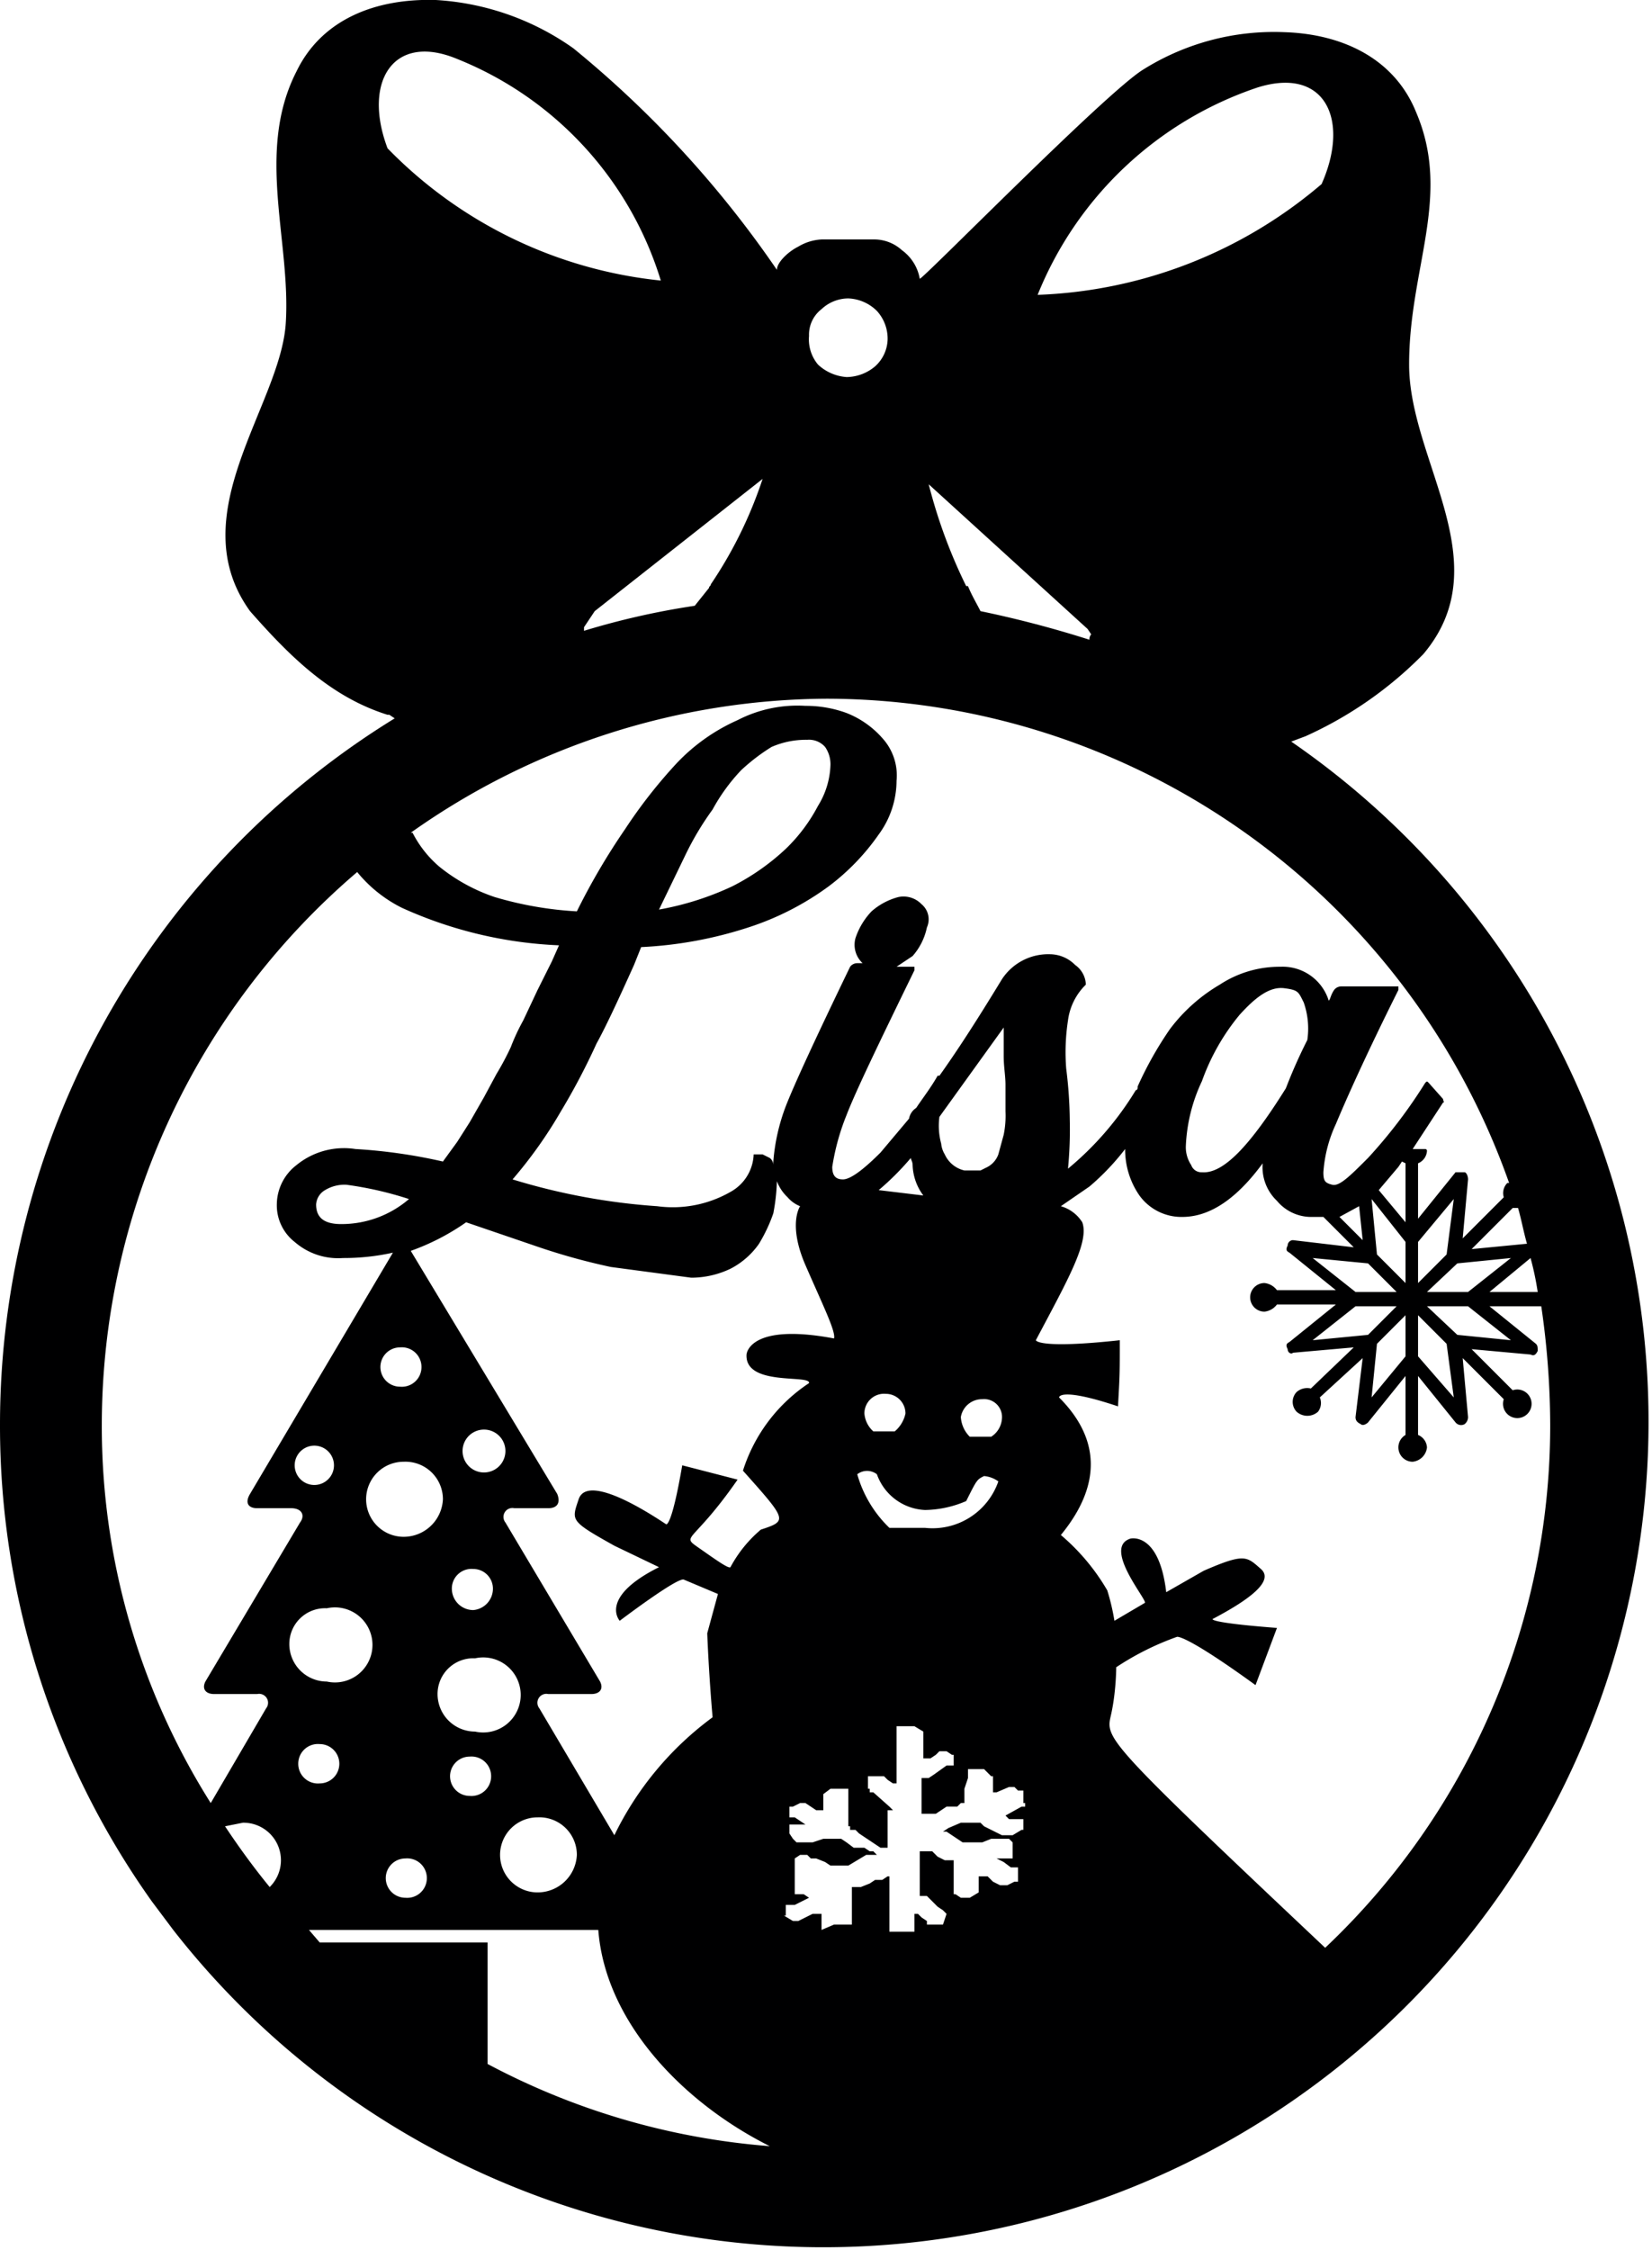 <svg xmlns="http://www.w3.org/2000/svg" viewBox="0 0 92.5 125.9"><defs><style>.cls-1{fill:#000001;}</style></defs><title>Lisa</title><g id="Layer_2" data-name="Layer 2"><g id="Layer_1-2" data-name="Layer 1"><path class="cls-1" d="M72.3,41.5l.8-.3h0a21.8,21.8,0,0,0,6.6-4.6c4.3-5.1-.8-10.8-.8-16.2s2.4-9.4.4-14.1c-1.2-3-4.1-4.4-7.4-4.5A13.8,13.8,0,0,0,64,3.9C61.9,5.2,51.7,15.6,51.5,15.6a2.5,2.5,0,0,0-1-1.6,2.3,2.3,0,0,0-1.6-.6H46a2.8,2.8,0,0,0-1.3.4c-.6.3-1.2.9-1.2,1.3A58.8,58.8,0,0,0,32.1,2.7,14.8,14.8,0,0,0,24.4,0C21-.1,18,1.1,16.6,4c-2.3,4.5-.3,9.5-.6,14.1s-5.9,10.7-2,16.1c2.2,2.5,4.5,4.8,7.7,5.8h.1l.3.2A46.4,46.4,0,0,0,0,79.7a45.9,45.9,0,0,0,8.5,26.7L9.7,108A46.2,46.2,0,1,0,72.3,41.5Zm7.6,31.6h2.3L84.6,75l-3-.3Zm1.5,5.1-2-2.3V73.6L81,75.2Zm-2-6.4V69.5l2-2.4L81,70.2Zm.5.5,1.7-1.6,3-.3-2.4,1.9Zm4.8-4.7H85c.2.7.3,1.3.5,2l-3.1.3,2.3-2.3Zm1,2.8a16.2,16.2,0,0,1,.4,1.9H83.4ZM70.4,4.9c3.8-1.2,5.2,1.8,3.6,5.4a25.9,25.9,0,0,1-15.9,6.2A20.2,20.2,0,0,1,70.4,4.9ZM60.9,35.2l.2.3a.4.4,0,0,0-.1.3,60.6,60.6,0,0,0-6.1-1.6c-.2-.4-.5-.9-.7-1.4h-.1A29.2,29.2,0,0,1,52,27.1ZM46,17.3a2.2,2.2,0,0,1,1.5-.6,2.4,2.4,0,0,1,1.6.7,2.3,2.3,0,0,1,.6,1.6,2.1,2.1,0,0,1-.7,1.5,2.5,2.5,0,0,1-1.6.6,2.6,2.6,0,0,1-1.6-.7,2.2,2.2,0,0,1-.5-1.6A1.8,1.8,0,0,1,46,17.3Zm.3,21.8A40.6,40.6,0,0,1,84.5,66.2h-.1a.8.8,0,0,0-.2.8l-2.3,2.3.3-3.3c0-.2-.1-.4-.2-.4h-.5l-2.1,2.6V65.1a.8.8,0,0,0,.5-.7.1.1,0,0,0-.1-.1h-.7l1.7-2.6c.1,0,0-.1,0-.2l-.8-.9c-.1-.1-.1-.1-.2,0a28.3,28.3,0,0,1-3.2,4.2c-1,1-1.6,1.6-2,1.5s-.5-.2-.5-.7a7.6,7.6,0,0,1,.7-2.7c.5-1.2,1.6-3.7,3.5-7.5v-.2H75.1a.5.5,0,0,0-.4.2c-.2.3-.2.5-.3.6a2.7,2.7,0,0,0-2.7-1.9,6.1,6.1,0,0,0-3.4,1,9.5,9.5,0,0,0-2.8,2.5,20.2,20.2,0,0,0-1.8,3.2c0,.1,0,.2-.1.2a17.4,17.4,0,0,1-3.8,4.4,22.6,22.6,0,0,0,.1-2.7,24.8,24.8,0,0,0-.2-2.9,11.7,11.7,0,0,1,.1-2.7,3.4,3.4,0,0,1,1-2,1.4,1.4,0,0,0-.6-1.1,2,2,0,0,0-1.4-.6,3.1,3.1,0,0,0-2.7,1.4c-1.4,2.3-2.5,4-3.5,5.4h-.1c-.4.7-.8,1.2-1.2,1.8a.9.9,0,0,0-.4.6l-1.6,1.9q-1.5,1.5-2.1,1.5c-.4,0-.6-.2-.6-.7a13,13,0,0,1,.8-2.9c.5-1.3,1.8-4,3.8-8.1v-.2h-1l.9-.6a3.5,3.5,0,0,0,.8-1.6,1.1,1.1,0,0,0-.3-1.3,1.4,1.4,0,0,0-1.3-.4,3.7,3.7,0,0,0-1.5.8,4,4,0,0,0-.9,1.5,1.4,1.4,0,0,0,.4,1.4H48a.5.5,0,0,0-.4.2q-2.9,6-3.6,7.8a11.1,11.1,0,0,0-.7,3.1v.2a.5.5,0,0,0-.2-.4l-.4-.2h-.5a2.5,2.5,0,0,1-1.3,2.1,6.5,6.5,0,0,1-4.1.8A35.9,35.9,0,0,1,28.7,66a25,25,0,0,0,2.7-3.8,37.1,37.1,0,0,0,2-3.8c.5-.9,1.2-2.4,2.1-4.4l.4-1a22.8,22.8,0,0,0,6-1.1,15.8,15.8,0,0,0,4.5-2.3,12.7,12.7,0,0,0,2.8-2.9,5.1,5.1,0,0,0,1-3,3.1,3.1,0,0,0-.8-2.4,5.2,5.2,0,0,0-2-1.4,6.6,6.6,0,0,0-2.3-.4,7.3,7.3,0,0,0-3.8.8,10.6,10.6,0,0,0-3.4,2.4A28,28,0,0,0,35,46.4,37.4,37.4,0,0,0,32.3,51a20,20,0,0,1-4.6-.8,10,10,0,0,1-3.1-1.7,6.2,6.2,0,0,1-1.5-1.9H23A40.6,40.6,0,0,1,46.3,39.1Zm32.4,26v3.3l-1.5-1.8,1.1-1.3.2-.3Zm-5.5-6.9A28.6,28.6,0,0,0,72,60.9c-2,3.2-3.5,4.8-4.7,4.7a.6.6,0,0,1-.6-.4,1.8,1.8,0,0,1-.3-1.1,9.4,9.4,0,0,1,.9-3.6,12.3,12.3,0,0,1,2.1-3.7c.9-1,1.7-1.6,2.5-1.5s.8.2,1.1.8A4.4,4.4,0,0,1,73.2,58.2Zm2.9,9.3.2,1.9L75,68.1h0Zm.5,3.2,1.6,1.6H75.9l-2.4-1.9Zm1.6,2.4-1.6,1.6-3.1.3,2.4-1.9Zm-1.1,2.1,1.6-1.6v2.3l-1.9,2.3Zm0-5-.3-3.1,1.9,2.4v2.3ZM38.2,82c-.6,3.5-.9,3.3-.9,3.3-2.1-1.4-4.5-2.6-4.9-1.4s-.5,1.2,2,2.6l2.5,1.2c-3.4,1.7-2.2,3-2.2,3s3.3-2.5,3.6-2.3l1.9.8-.6,2.2c.1,2.5.3,4.7.3,4.7a17.9,17.9,0,0,0-5.5,6.6l-4.2-7.1a.5.5,0,0,1,.5-.8h2.4c.5,0,.7-.3.5-.7l-5.3-8.9a.5.5,0,0,1,.5-.8h1.9c.5,0,.7-.3.5-.8L23,70h0a13,13,0,0,0,3.1-1.6l4.1,1.4a35.7,35.7,0,0,0,4,1.1l4.5.6a5.1,5.1,0,0,0,2.2-.5,4.4,4.4,0,0,0,1.6-1.4,8.9,8.9,0,0,0,.8-1.7,11,11,0,0,0,.2-1.8h0a2.4,2.4,0,0,0,.6.9,1.8,1.8,0,0,0,.7.5h0s-.7,1,.3,3.3,1.7,3.7,1.6,4.1c-4.8-.9-4.9.9-4.9.9-.1,1.8,3.6,1.1,3.5,1.6a9.2,9.2,0,0,0-3.7,4.9c2.5,2.8,2.5,2.8,1,3.3a7.2,7.2,0,0,0-1.7,2.1c-.1.1-.8-.4-1.8-1.1s-.3-.2,2.2-3.8ZM26.6,96.9a2.1,2.1,0,0,1-2.1-2.1,2,2,0,0,1,2.1-2,2.1,2.1,0,1,1,0,4.1Zm.9,2.5a1.1,1.1,0,0,1-1.2,1.1,1.1,1.1,0,0,1,0-2.2A1.1,1.1,0,0,1,27.5,99.4ZM22.6,86a2.1,2.1,0,0,1-2.1-2.1,2.1,2.1,0,0,1,2.1-2.1,2.1,2.1,0,0,1,2.2,2.1A2.2,2.2,0,0,1,22.6,86Zm1.3,19.1a1.1,1.1,0,0,1-1.2,1.1,1.1,1.1,0,0,1,0-2.2A1.1,1.1,0,0,1,23.9,105.1ZM19.1,68.5c-1,0-1.4-.4-1.4-1.1a1,1,0,0,1,.5-.8,2.1,2.1,0,0,1,1.2-.3,19.7,19.7,0,0,1,3.5.8A5.8,5.8,0,0,1,19.1,68.5Zm4.5,8a1.1,1.1,0,0,1-1.2,1.1,1.1,1.1,0,0,1,0-2.2A1.1,1.1,0,0,1,23.6,76.5Zm2.9,11.3a1.1,1.1,0,0,1,1.1,1.1,1.2,1.2,0,0,1-1.1,1.2,1.2,1.2,0,0,1-1.2-1.2A1.1,1.1,0,0,1,26.5,87.8Zm-.6-6.6a1.2,1.2,0,1,1,2.4,0,1.2,1.2,0,0,1-2.4,0Zm4.2,20.5a2.1,2.1,0,0,1,2.2,2.1,2.2,2.2,0,0,1-2.2,2.1,2.1,2.1,0,0,1-2.1-2.1A2.1,2.1,0,0,1,30.1,101.7ZM52.6,62.5l3.6-5v1.6c0,.6.1,1.1.1,1.6v1.5a5.3,5.3,0,0,1-.1,1.3l-.3,1.1a1.3,1.3,0,0,1-.6.7l-.4.2H54a1.6,1.6,0,0,1-1.1-.9h0a1.4,1.4,0,0,1-.2-.6A3.8,3.8,0,0,1,52.6,62.5ZM49.6,78a1.1,1.1,0,0,1,1.1,1.1,1.8,1.8,0,0,1-.6,1H48.9a1.5,1.5,0,0,1-.5-1A1.1,1.1,0,0,1,49.6,78Zm-.5,4.5a3,3,0,0,0,2.7,2,6,6,0,0,0,2.3-.5c.6-1.2.6-1.2,1-1.4a1.6,1.6,0,0,1,.8.3,3.9,3.9,0,0,1-4.1,2.6h-2a6.7,6.7,0,0,1-1.8-3A.9.9,0,0,1,49.1,82.5Zm6.4-2.1H54.3a1.7,1.7,0,0,1-.5-1.1,1.2,1.2,0,0,1,1.2-1,1,1,0,0,1,1.1,1.1A1.3,1.3,0,0,1,55.5,80.4ZM51.1,65.2a3,3,0,0,0,.6,1.7l-2.5-.3A15.1,15.1,0,0,0,51,64.8c0,.1.1.2.1.4Zm6.3,35.7v.2h-.2l-.9.5h0l.2.2h.8v.6h-.1l-.5.3h-.6l-1-.5-.2-.2H53.8l-.7.3-.3.2H53l.3.2.3.2.3.2H55l.5-.2h1l.2.2v.9h-.9l.4.2.4.3h.4v.8h-.2l-.4.2H56l-.4-.2-.3-.3h-.5v.9h0l-.5.3h-.5l-.3-.2h-.1v-1.9h-.5l-.4-.2-.3-.3h-.7v2.5h.4l.2.2.4.4.3.2.2.2H53l-.2.6h-.9v-.2l-.3-.2-.2-.2h-.2v1H49.6v-1.1h-.2l-.3.2H49l-.2.2h-.5l-.2-.2h-.2V109H48l.2-.2h.2l.3-.2.5-.3.2-.2h.4V105h-.1l-.3.2h-.4l-.3.2-.5.2h-.5v2.1h-1L46,108h0v-.9h-.5l-.4.2-.4.2h-.3l-.5-.3H44v-.6h.5l.4-.2.4-.2h0l-.3-.2h-.5V104l.3-.2h.4l.2.2h.3l.5.2.3.2h1l.5-.3.5-.3h.6l-.2-.2h-.2l-.3-.2h-.6l-.4-.3-.3-.2H46.1l-.6.2h-.9l-.2-.2-.2-.3v-.5h.9l-.3-.2-.3-.2h-.3v-.6h.2l.4-.2h.3l.6.4h.4v-.9h0l.4-.3h1v2.1h.1v.2h.3l.2.2.6.4.3.2.3.2h.4v-2.1H50l-.2-.2-.9-.8h-.2v-.2h-.1v-.7h.9l.2.2.3.2h.2V96.8h0v-.2h1l.5.3h0v1.5h.4l.3-.2.2-.2h.4l.3.2h.1v.6H53l-.7.5-.3.2h-.4v2h.8l.6-.4h.6l.2-.2H54v-.8l.2-.6V99h.9l.2.2.2.2h.1v.9h.2l.7-.3h.3l.2.2h.3v.2h0v.5Zm-20.5-50,1.5-3.1a16.5,16.5,0,0,1,1.5-2.5,10.4,10.4,0,0,1,1.6-2.2,10.9,10.9,0,0,1,1.7-1.3,4.8,4.8,0,0,1,2-.4,1.2,1.2,0,0,1,1,.4,1.7,1.7,0,0,1,.3,1,4.6,4.6,0,0,1-.7,2.3A9.4,9.4,0,0,1,44,47.5a12.9,12.9,0,0,1-3,2.1A16.4,16.4,0,0,1,36.9,50.9Zm2.9-18.2h0c0,.1-.1.1-.1.2l-.8,1a42.9,42.9,0,0,0-6.2,1.4v-.2l.6-.9,9.4-7.4A23.9,23.9,0,0,1,39.8,32.7ZM21.7,8.3c-1.4-3.7.3-6.5,3.9-5A19.5,19.5,0,0,1,37,15.7,24.9,24.9,0,0,1,21.7,8.3ZM5.7,79.7A40.7,40.7,0,0,1,20,48.8a7.6,7.6,0,0,0,2.5,2,23.6,23.6,0,0,0,8.8,2.1l-.4.9-.8,1.6-.8,1.7a11.6,11.6,0,0,0-.7,1.5,15.5,15.5,0,0,1-.8,1.5l-.7,1.3-.8,1.4-.7,1.1L24.8,65a29.8,29.8,0,0,0-4.9-.7,4.2,4.2,0,0,0-3.3.9,2.8,2.8,0,0,0-1.1,2.2,2.6,2.6,0,0,0,1,2.1,3.7,3.7,0,0,0,2.7.9,12.7,12.7,0,0,0,2.8-.3L14,83.6c-.3.5-.1.8.4.8h1.9c.6,0,.8.4.5.8l-5.3,8.9c-.2.4,0,.7.5.7h2.4a.5.5,0,0,1,.5.8l-3.1,5.3A39.5,39.5,0,0,1,5.7,79.7Zm6.9,22.5,1-.2a2.1,2.1,0,0,1,1.5,3.6C14.2,104.5,13.4,103.4,12.6,102.2Zm4.1-3.5a1.1,1.1,0,0,1,1.2-1.1,1.1,1.1,0,0,1,0,2.2A1.1,1.1,0,0,1,16.7,98.7Zm1.6-4.6A2.1,2.1,0,0,1,16.2,92a2,2,0,0,1,2.1-2,2.1,2.1,0,1,1,0,4.1Zm-.7-11a1.1,1.1,0,0,1,0-2.2,1.1,1.1,0,1,1,0,2.2Zm9.7,32.4v-6.8H17.9l-.6-.7H33.5c.4,5.2,4.8,9.7,9.6,12.1A40.2,40.2,0,0,1,27.3,115.5ZM74.2,109c-12.3-11.6-12.3-11.7-12-13s.3-2.7.3-2.7a15.6,15.6,0,0,1,3.4-1.7s.4-.2,4.4,2.7l1.2-3.2c-3.9-.3-3.6-.5-3.6-.5,1.9-1,3.5-2.1,2.7-2.8s-.9-.9-3.2.1l-2.1,1.2c-.4-3.4-2-3-2-3-1.6.5,1,3.5.8,3.6l-1.7,1A12.4,12.4,0,0,0,62,89a11.9,11.9,0,0,0-2.6-3.1c2.3-2.8,2.2-5.4-.1-7.7,0,0,0-.6,3.3.5.1-1.8.1-1.8.1-3.7-4.6.5-4.7,0-4.7,0,1.8-3.4,3-5.5,2.6-6.6a2.1,2.1,0,0,0-1.2-.9L61,66.4a13.7,13.7,0,0,0,2-2.1,4.5,4.5,0,0,0,.8,2.6,2.9,2.9,0,0,0,2.4,1.2q2.3,0,4.5-3h0a2.6,2.6,0,0,0,.8,2.1,2.5,2.5,0,0,0,2,.9h.6l1.7,1.7-3.4-.4a.3.3,0,0,0-.3.3h0c-.1.2-.1.3.1.4l2.6,2.1H71.5a1,1,0,0,0-.7-.4.8.8,0,0,0,0,1.6,1,1,0,0,0,.7-.4h3.3l-2.6,2.1c-.2.1-.2.2-.1.4h0c0,.2.2.3.3.2l3.4-.3-2.4,2.3h0a.9.9,0,0,0-.8.2.8.8,0,0,0,0,1.1.9.9,0,0,0,1.2,0,.8.8,0,0,0,.1-.8L76.3,76l-.4,3.3c0,.2.1.3.3.4h0c.1.1.3,0,.4-.1L78.7,77v3.3a.8.8,0,0,0-.4.7.8.8,0,0,0,.8.8.9.9,0,0,0,.8-.8.8.8,0,0,0-.5-.7V77l2.1,2.6a.4.4,0,0,0,.5.1h0a.5.5,0,0,0,.2-.4L81.9,76l2.3,2.3h0a.8.8,0,1,0,.5-.5h0l-2.3-2.3,3.3.3c.2.1.3,0,.4-.2h0c0-.2,0-.3-.1-.4l-2.6-2.1h2.9a46.5,46.5,0,0,1,.5,6.6A40.2,40.2,0,0,1,74.2,109Z"/></g></g></svg>